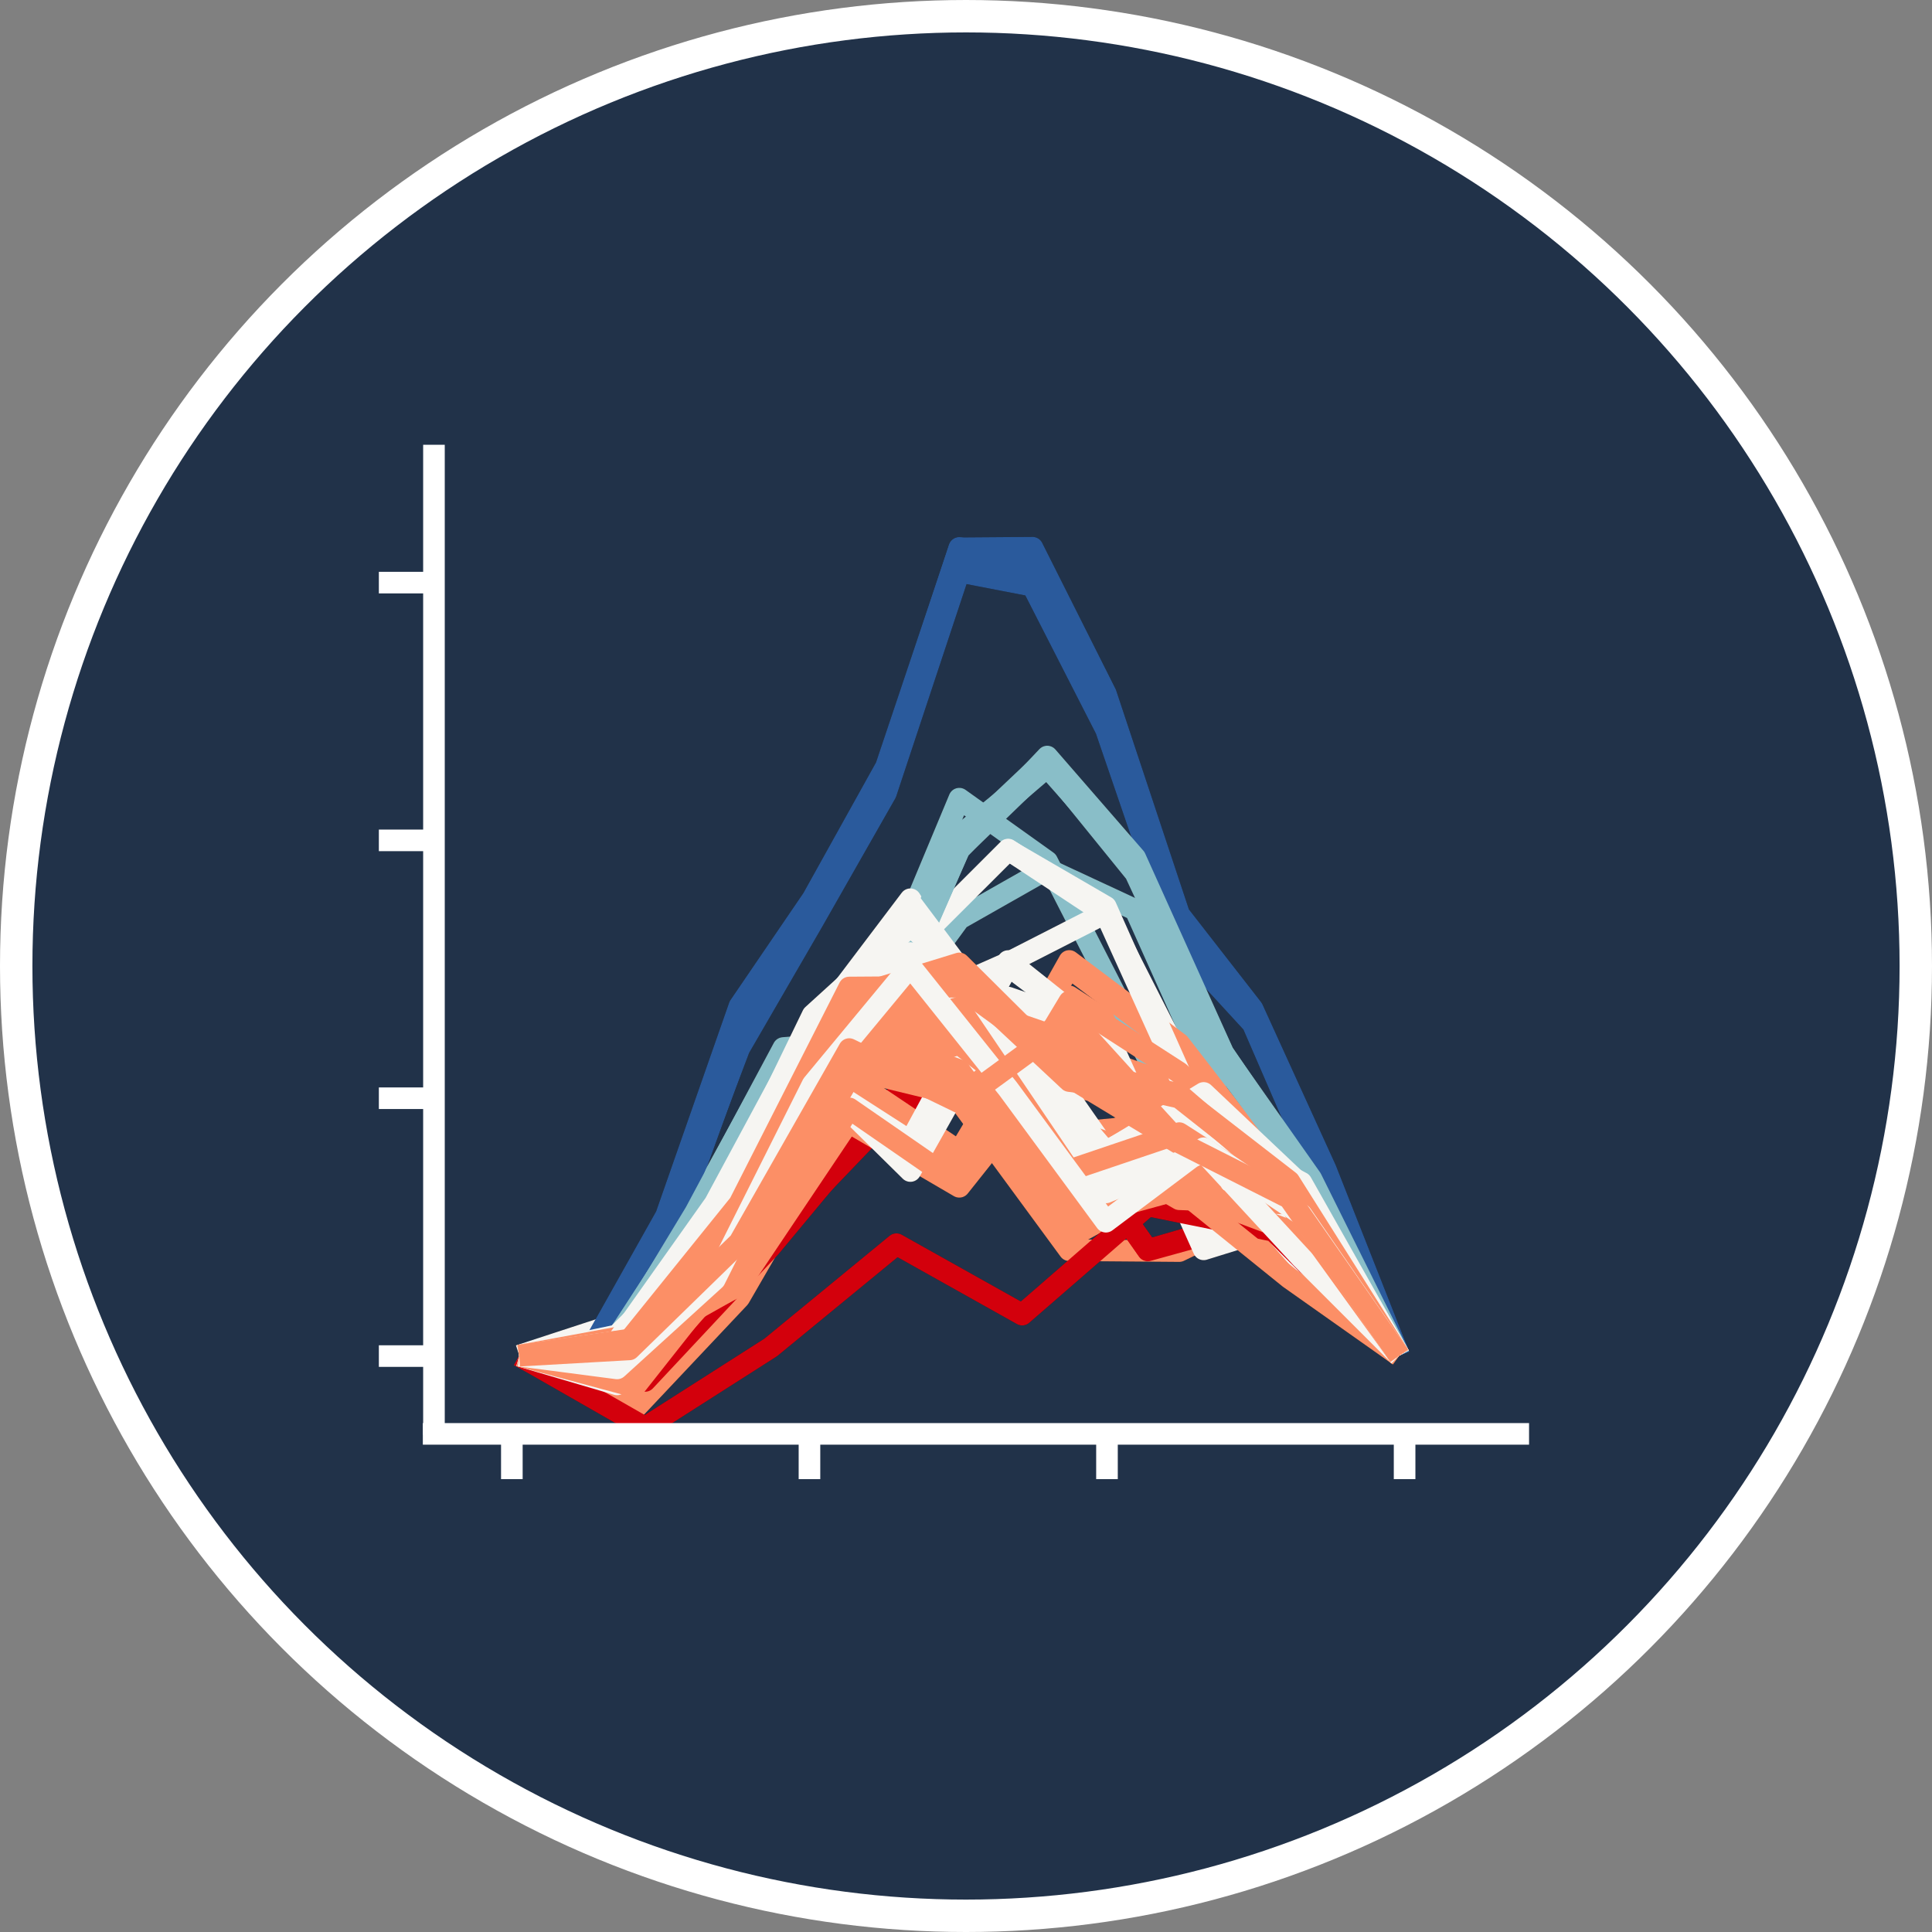 <svg id="Layer_1" data-name="Layer 1" xmlns="http://www.w3.org/2000/svg" width="63.09mm" height="63.09mm" viewBox="0 0 178.84 178.84"><rect x="0" y="0" width="178.84" height="178.84" fill="#808080" stroke="none"/><defs><style>.cls-1{fill:#213249;stroke-miterlimit:10;stroke-width:3px;}.cls-1,.cls-8{stroke:#fff;}.cls-2,.cls-3,.cls-4,.cls-5,.cls-6,.cls-7{fill:none;}.cls-2{stroke:#1c1a1c;}.cls-2,.cls-3,.cls-4,.cls-5,.cls-6,.cls-7,.cls-8{stroke-linejoin:round;stroke-width:2px;}.cls-3{stroke:#fc8f66;}.cls-4{stroke:#2a5a9c;}.cls-5{stroke:#89bec8;}.cls-6{stroke:#d3000c;}.cls-7{stroke:#f6f5f2;}.cls-8{fill:#fff;}</style></defs><title>profile</title><circle class="cls-1" cx="89.42" cy="89.42" r="87.92"/><polyline class="cls-2" points="48.07 125.49 48.07 125.49 58.26 124.66 68.44 115.88 78.61 97.28 88.8 94.79 98.98 109.41 109.16 104.72 119.34 112.18 129.52 125.49"/><polyline class="cls-2" points="48.07 125.49 48.07 125.49 58.26 126.31 68.44 117.27 78.61 98.72 88.8 95.56 98.98 110.3 109.16 104.74 119.34 111.68 129.52 125.49"/><polyline class="cls-2" points="48.07 125.49 48.07 125.49 58.26 125 68.44 119.21 78.61 102.78 88.8 107.55 98.98 92.23 109.16 98.87 119.34 110.17 129.52 125.49"/><polyline class="cls-2" points="48.07 125.49 48.07 125.49 58.26 125.11 68.44 113.34 78.61 93.47 88.8 90.69 98.98 100.59 109.16 102.31 119.34 110.17 129.52 125.49"/><polyline class="cls-2" points="48.07 125.49 48.07 125.49 58.26 124.88 68.44 116.44 78.61 98.25 88.8 95.53 98.98 110.2 109.16 104.85 119.34 112.2 129.52 125.49"/><polyline class="cls-2" points="48.07 125.49 48.07 125.49 58.26 124.2 68.44 115.36 78.61 96.55 88.8 94.89 98.98 109.4 109.16 105.87 119.34 112.7 129.52 125.49"/><polyline class="cls-2" points="48.07 125.49 48.07 125.49 58.26 124.15 68.44 115.53 78.61 96.96 88.8 95.18 98.98 108.25 109.16 103.55 119.34 111.9 129.52 125.49"/><polyline class="cls-2" points="48.07 125.49 48.07 125.49 54.86 127.47 61.65 115.56 68.44 96.82 75.22 84.51 82.01 71.53 88.8 51.12 95.58 52.22 102.37 65.72 109.16 85.62 115.95 94.3 122.73 109.43 129.52 125.49"/><polyline class="cls-2" points="48.07 125.49 48.07 125.49 58.26 124.3 68.44 114.97 78.61 96.66 88.8 91.46 98.98 106.41 109.16 104.28 119.34 111.88 129.52 125.49"/><polyline class="cls-2" points="48.07 125.49 48.07 125.49 58.26 124.59 68.44 115.56 78.61 97.2 88.8 92.03 98.98 106.38 109.16 103.26 119.34 111.14 129.52 125.49"/><polyline class="cls-2" points="48.07 125.49 48.07 125.49 58.26 130.93 68.44 120.13 78.61 102.55 88.8 101.87 98.98 115.73 109.16 115.81 119.34 110.88 129.52 125.49"/><polyline class="cls-2" points="48.07 125.49 48.07 125.49 58.26 124.73 68.44 115.39 78.61 96.76 88.8 90.81 98.98 104.88 109.16 103.95 119.34 111.23 129.52 125.49"/><polyline class="cls-2" points="48.07 125.49 48.07 125.49 58.26 125.02 68.44 115.23 78.61 96.36 88.8 92.28 98.98 106.61 109.16 104.05 119.34 110.91 129.52 125.49"/><polyline class="cls-2" points="48.07 125.49 48.07 125.49 58.26 124.78 68.44 115.13 78.61 96.61 88.8 94.38 98.98 109.32 109.16 103.83 119.34 111.47 129.52 125.49"/><polyline class="cls-2" points="48.07 125.49 48.07 125.49 56.22 126.3 64.36 118.91 72.51 99.6 80.65 96.2 88.8 85.06 96.94 80.44 105.09 84.23 113.23 102.4 121.38 109.35 129.52 125.49"/><polyline class="cls-2" points="48.07 125.49 48.07 125.49 58.26 124.64 68.44 114.95 78.61 97.01 88.8 93.09 98.98 107.36 109.16 103.85 119.34 111.39 129.52 125.49"/><polyline class="cls-2" points="48.07 125.49 48.07 125.49 58.26 124.28 68.44 115.03 78.61 97.04 88.8 93.26 98.98 107.09 109.16 103.33 119.34 111.13 129.52 125.49"/><polyline class="cls-2" points="48.07 125.49 48.07 125.49 58.26 123.69 68.44 114.67 78.61 96.73 88.8 92.79 98.98 106.81 109.16 103.03 119.34 110.68 129.52 125.49"/><polyline class="cls-2" points="48.07 125.49 48.07 125.49 58.26 124.52 68.44 112.1 78.61 92.26 88.8 89.96 98.98 99.52 109.16 101.77 119.34 109.84 129.52 125.49"/><polyline class="cls-2" points="48.07 125.49 48.07 125.49 58.26 125.39 68.44 113.21 78.61 93.37 88.8 90.52 98.98 100.23 109.16 101.28 119.34 110.5 129.52 125.49"/><polyline class="cls-2" points="48.07 125.49 48.07 125.49 58.26 124.37 68.44 112.19 78.61 92.28 88.8 89.76 98.98 99.18 109.16 101.42 119.34 110.13 129.52 125.49"/><polyline class="cls-2" points="48.07 125.49 48.07 125.49 56.22 126.72 64.36 116.28 72.51 99.98 80.65 93.46 88.8 73.93 96.94 79.74 105.09 95.66 113.23 111.77 121.38 111.6 129.52 125.49"/><polyline class="cls-2" points="48.07 125.49 48.07 125.49 59.71 127.83 71.34 115.4 82.98 101.4 94.62 99.12 106.25 115.75 117.89 112.53 129.52 125.49"/><polyline class="cls-2" points="48.07 125.49 48.07 125.49 59.71 127.72 71.34 114.62 82.98 102.48 94.62 99.44 106.25 115.7 117.89 112.33 129.52 125.49"/><polyline class="cls-2" points="48.07 125.49 48.07 125.49 57.12 125.86 66.17 113.06 75.22 104.64 84.27 93.12 93.32 89.12 102.37 84.5 111.42 102.31 120.47 111.89 129.52 125.49"/><polyline class="cls-2" points="48.07 125.49 48.07 125.49 58.26 124.65 68.44 118.93 78.61 103.77 88.8 107.06 98.98 88.95 109.16 96.61 119.34 109.73 129.52 125.49"/><polyline class="cls-2" points="48.07 125.49 48.07 125.49 58.26 124.55 68.44 116.01 78.61 97 88.8 98.2 98.98 112.45 109.16 105.1 119.34 111.86 129.52 125.49"/><polyline class="cls-2" points="48.07 125.49 48.07 125.49 58.26 124.44 68.44 113.33 78.61 96.15 88.8 93.35 98.98 105.83 109.16 102.66 119.34 111.08 129.52 125.49"/><polyline class="cls-2" points="48.07 125.49 48.07 125.49 57.12 125.9 66.17 114.28 75.22 95.73 84.27 90.07 93.32 96.9 102.37 108.59 111.42 105.34 120.47 114.08 129.52 125.49"/><polyline class="cls-2" points="48.07 125.49 48.07 125.49 58.26 123.51 68.44 109.26 78.61 100.94 88.8 107.64 98.98 95.44 109.16 103.19 119.34 113.62 129.52 125.49"/><polyline class="cls-2" points="48.07 125.49 48.07 125.49 58.26 125.47 68.44 110.81 78.61 103.91 88.8 109.86 98.98 97.06 109.16 100.65 119.34 111.57 129.52 125.49"/><polyline class="cls-2" points="48.07 125.49 48.07 125.49 54.86 127.42 61.65 114.94 68.44 97.03 75.22 85.33 82.01 73.41 88.8 52.92 95.58 54.23 102.37 67.52 109.16 87.36 115.95 94.75 122.73 110.4 129.52 125.49"/><polyline class="cls-2" points="48.07 125.49 48.07 125.49 56.22 125.16 64.36 112.05 72.51 97.23 80.65 96.29 88.8 77.64 96.94 70.82 105.09 80.5 113.23 98.56 121.38 109.34 129.52 125.49"/><polyline class="cls-2" points="48.07 125.49 48.07 125.49 56.22 125.65 64.36 112.78 72.51 97.49 80.65 96.62 88.8 77.88 96.94 70.18 105.09 80.12 113.23 98.41 121.38 108.89 129.52 125.49"/><polyline class="cls-2" points="48.07 125.49 48.07 125.49 56.22 123.92 64.36 112.38 72.51 98.23 80.65 96.27 88.8 77.96 96.94 71 105.09 80.22 113.23 97.79 121.38 109.38 129.52 125.49"/><polyline class="cls-2" points="48.07 125.49 48.07 125.49 58.26 124.41 68.44 112.45 78.61 95.5 88.8 96.21 98.98 96.8 109.16 103.02 119.34 110.99 129.52 125.49"/><polyline class="cls-2" points="48.07 125.49 48.07 125.49 58.26 125.09 68.44 115.36 78.61 96.38 88.8 93.31 98.98 107.89 109.16 103.78 119.34 110.66 129.52 125.49"/><polyline class="cls-2" points="48.07 125.49 48.07 125.49 57.12 125.39 66.17 112.76 75.22 95.05 84.27 89.25 93.32 98.79 102.37 110.47 111.42 106.05 120.47 114.94 129.52 125.49"/><polyline class="cls-2" points="48.07 125.49 48.07 125.49 58.26 126.98 68.44 113.38 78.61 96.77 88.8 96.41 98.98 109.79 109.16 106.18 119.34 115.47 129.52 125.49"/><polyline class="cls-2" points="48.07 125.49 48.07 125.49 57.12 126.86 66.17 112.88 75.22 96.88 84.27 89.44 93.32 96.8 102.37 109.73 111.42 105.41 120.47 115.75 129.52 125.49"/><polyline class="cls-2" points="48.07 125.49 48.07 125.49 58.26 128.99 68.44 116.1 78.61 97.86 88.8 95.47 98.98 108.92 109.16 105.49 119.34 116.69 129.52 125.49"/><polyline class="cls-2" points="48.07 125.49 48.07 125.49 58.26 125.21 68.44 115.21 78.61 96.77 88.8 94.03 98.98 108.63 109.16 104.45 119.34 111.95 129.52 125.49"/><polyline class="cls-2" points="48.07 125.49 48.07 125.49 58.26 124.03 68.44 117.02 78.61 99.76 88.8 106.6 98.98 89.58 109.16 97.25 119.34 111.17 129.52 125.49"/><polyline class="cls-2" points="48.07 125.49 48.07 125.49 57.12 124.69 66.17 117.24 75.22 98.27 84.27 84.54 93.32 95.07 102.37 109.29 111.42 106.31 120.47 109.51 129.52 125.49"/><polyline class="cls-2" points="48.07 125.49 48.07 125.49 57.12 122.53 66.17 114.85 75.22 95.2 84.27 83.24 93.32 97.62 102.37 106.5 111.42 103.72 120.47 110.47 129.52 125.49"/><polyline class="cls-2" points="48.07 125.49 48.07 125.49 57.12 124.17 66.17 113.25 75.22 99.48 84.27 108.4 93.32 92.34 102.37 95.46 111.42 115.65 120.47 112.84 129.52 125.49"/><polyline class="cls-2" points="48.07 125.49 48.07 125.49 57.12 126.5 66.17 115.32 75.22 100.98 84.27 105.91 93.32 89.39 102.37 96.19 111.42 114.76 120.47 111.54 129.52 125.49"/><polyline class="cls-2" points="48.07 125.49 48.07 125.49 57.12 124.8 66.17 114.17 75.22 99.84 84.27 105.66 93.32 88.96 102.37 96.17 111.42 114.56 120.47 111.47 129.52 125.49"/><polyline class="cls-2" points="48.07 125.49 48.07 125.49 58.26 125.33 68.44 108.94 78.61 96.03 88.8 99.09 98.98 114.57 109.16 108.93 119.34 117.64 129.52 125.49"/><polyline class="cls-2" points="48.07 125.49 48.07 125.49 58.26 124.64 68.44 115.85 78.61 97.26 88.8 94.13 98.98 108.49 109.16 104.51 119.34 111.96 129.52 125.49"/><polyline class="cls-2" points="48.07 125.49 48.07 125.49 57.12 124.93 66.17 115.11 75.22 101.96 84.27 87.69 93.32 78.64 102.37 84.62 111.42 104.6 120.47 110.21 129.52 125.49"/><polyline class="cls-2" points="48.07 125.49 48.07 125.49 57.12 124.82 66.17 114.64 75.22 101.67 84.27 87.71 93.32 78.68 102.37 83.94 111.42 104.28 120.47 110.46 129.52 125.49"/><polyline class="cls-2" points="48.07 125.49 48.07 125.49 57.12 126.42 66.17 113.57 75.22 97.06 84.27 89.72 93.32 97.41 102.37 109.97 111.42 106.56 120.47 116.78 129.52 125.49"/><polyline class="cls-2" points="48.07 125.49 48.07 125.49 57.12 125.3 66.17 112.63 75.22 95.77 84.27 89.8 93.32 97.47 102.37 110.19 111.42 106.53 120.47 116.79 129.52 125.49"/><polyline class="cls-2" points="48.07 125.49 48.07 125.49 57.12 126.1 66.17 113.67 75.22 96.6 84.27 89.12 93.32 96.96 102.37 109.59 111.42 106.16 120.47 116.02 129.52 125.49"/><polyline class="cls-2" points="48.07 125.49 48.07 125.49 54.86 127.1 61.65 115.46 68.44 96.71 75.22 84.18 82.01 71.31 88.8 50.72 95.58 52.31 102.37 66.15 109.16 86.2 115.95 94 122.73 109.25 129.52 125.49"/><polyline class="cls-2" points="48.07 125.49 48.07 125.49 54.86 124.64 61.65 112.55 68.44 93.14 75.22 83.19 82.01 70.98 88.8 50.75 95.58 50.7 102.37 64.22 109.16 84.66 115.95 93.38 122.73 108.26 129.52 125.49"/><polyline class="cls-2" points="48.07 125.49 48.07 125.49 57.12 126.06 66.17 113.54 75.22 96.3 84.27 89.64 93.32 97.52 102.37 110.63 111.42 105.81 120.47 115.53 129.52 125.49"/><polyline class="cls-2" points="48.07 125.49 48.07 125.49 59.71 132.15 71.34 124.73 82.98 115.17 94.62 121.69 106.25 111.59 117.89 113.94 129.52 125.49"/><polyline class="cls-2" points="48.07 125.49 48.07 125.49 58.26 123.56 68.44 112.1 78.61 94.68 88.8 101.41 98.98 94.13 109.16 105.35 119.34 110.19 129.52 125.49"/><polyline class="cls-2" points="48.07 125.49 48.07 125.49 56.22 125.21 64.36 112.81 72.51 98.44 80.65 97.34 88.8 78.59 96.94 70.72 105.09 79.83 113.23 97.52 121.38 109.1 129.52 125.49"/><polyline class="cls-2" points="48.07 125.49 48.07 125.49 56.22 125.2 64.36 112.65 72.51 98.05 80.65 97.13 88.8 78.63 96.94 70.03 105.09 79.41 113.23 97.46 121.38 109.48 129.52 125.49"/><polyline class="cls-2" points="48.07 125.49 48.07 125.49 56.22 125.71 64.36 112.24 72.51 97.01 80.65 96.28 88.8 77.37 96.94 70.76 105.09 80.81 113.23 98.33 121.38 109.61 129.52 125.49"/><polyline class="cls-2" points="48.07 125.49 48.07 125.49 57.12 128.15 66.17 115.67 75.22 98.01 84.27 91.21 93.32 97.76 102.37 109.91 111.42 105.82 120.47 115.94 129.52 125.49"/><polyline class="cls-2" points="48.07 125.49 48.07 125.49 58.26 124.14 68.44 118.98 78.61 102.6 88.8 109.64 98.98 92.71 109.16 99.28 119.34 108.97 129.52 125.49"/><polyline class="cls-2" points="48.07 125.49 48.07 125.49 57.12 125.02 66.17 112.65 75.22 93.96 84.27 85.73 93.32 93.46 102.37 106.41 111.42 104.03 120.47 114.63 129.52 125.49"/><polyline class="cls-2" points="48.07 125.49 48.07 125.49 58.26 125.65 68.44 117.2 78.61 99.78 88.8 96.64 98.98 104.5 109.16 108.15 119.34 110.1 129.52 125.49"/><polyline class="cls-2" points="48.07 125.49 48.07 125.49 58.26 126.88 68.44 116.49 78.61 98.52 88.8 95.04 98.98 105.15 109.16 111.01 119.34 111.42 129.52 125.49"/><polyline class="cls-2" points="48.07 125.49 48.07 125.49 57.12 124.24 66.17 115.31 75.22 97.47 84.27 85.26 93.32 97.07 102.37 106.67 111.42 101.17 120.47 109.73 129.52 125.49"/><polyline class="cls-2" points="48.07 125.49 48.07 125.49 57.12 124.12 66.17 116.28 75.22 98.2 84.27 85.06 93.32 97.74 102.37 110.81 111.42 104.66 120.47 109.47 129.52 125.49"/><polyline class="cls-2" points="48.07 125.49 48.07 125.49 57.12 123.61 66.17 114.63 75.22 96.9 84.27 84.08 93.32 95.74 102.37 106.67 111.42 101.86 120.47 110.44 129.52 125.49"/><polyline class="cls-2" points="48.07 125.49 48.07 125.49 57.12 126.15 66.17 116.62 75.22 96.94 84.27 83.53 93.32 95.59 102.37 108.55 111.42 103.87 120.47 110.12 129.52 125.49"/><polyline class="cls-2" points="48.07 125.49 48.07 125.49 57.12 124.71 66.17 116.26 75.22 97.47 84.27 85.09 93.32 97.07 102.37 107.34 111.42 101.46 120.47 110.14 129.52 125.49"/><polyline class="cls-2" points="48.07 125.49 48.07 125.49 57.12 124.45 66.17 116.03 75.22 97.72 84.27 84.95 93.32 96.34 102.37 106.6 111.42 101.62 120.47 110 129.52 125.49"/><polyline class="cls-2" points="48.07 125.49 48.07 125.49 58.26 128.23 68.44 116.8 78.61 98.92 88.8 101.39 98.98 112.69 109.16 110.08 119.34 118.3 129.52 125.49"/><polyline class="cls-2" points="48.07 125.49 48.07 125.49 58.26 123.61 68.44 114.22 78.61 95.23 88.8 99.07 98.98 112.88 109.16 110.09 119.34 113.91 129.52 125.49"/><polyline class="cls-2" points="48.07 125.49 48.07 125.49 58.26 126.1 68.44 116.01 78.61 96.05 88.8 91.3 98.98 99.71 109.16 105.87 119.34 111.25 129.52 125.49"/><polyline class="cls-2" points="48.07 125.49 48.07 125.49 57.12 124.18 66.17 111.41 75.22 94.6 84.27 88.22 93.32 97.07 102.37 110.38 111.42 106.64 120.47 116.44 129.52 125.49"/><polyline class="cls-2" points="48.07 125.49 48.07 125.49 58.26 124 68.44 115.18 78.61 95.78 88.8 93.28 98.98 108.33 109.16 104.89 119.34 111.4 129.52 125.49"/><polyline class="cls-2" points="48.07 125.49 48.07 125.49 58.26 125.92 68.44 114.16 78.61 94.13 88.8 90.56 98.98 100.07 109.16 101.46 119.34 109.35 129.52 125.49"/><polyline class="cls-2" points="48.07 125.49 48.07 125.49 58.26 124.05 68.44 111.43 78.61 91.41 88.8 91.34 98.98 98.79 109.16 101.3 119.34 110.09 129.52 125.49"/><polyline class="cls-2" points="48.07 125.49 48.07 125.49 58.26 125.11 68.44 112.27 78.61 92.31 88.8 89.18 98.98 99.29 109.16 101.61 119.34 109.65 129.52 125.49"/><polyline class="cls-2" points="48.07 125.49 48.07 125.49 57.12 126.67 66.17 118.44 75.22 100.38 84.27 89.45 93.32 100.79 102.37 113.09 111.42 106.29 120.47 112.42 129.52 125.49"/><polyline class="cls-2" points="48.07 125.49 48.07 125.49 58.26 124.91 68.44 114.99 78.61 97.11 88.8 102.05 98.98 94.6 109.16 105.75 119.34 110.9 129.52 125.49"/><polyline class="cls-3" points="48.07 125.49 48.07 125.49 58.26 124.66 68.44 115.88 78.61 97.28 88.8 94.79 98.98 109.41 109.16 104.72 119.34 112.18 129.52 125.49"/><polyline class="cls-3" points="48.07 125.49 48.07 125.49 58.26 126.31 68.44 117.27 78.61 98.72 88.8 95.56 98.98 110.3 109.16 104.74 119.34 111.68 129.52 125.49"/><polyline class="cls-3" points="48.07 125.49 48.07 125.49 58.26 125 68.44 119.21 78.61 102.78 88.8 107.55 98.98 92.23 109.16 98.87 119.34 110.17 129.52 125.49"/><polyline class="cls-3" points="48.07 125.49 48.07 125.49 58.26 125.11 68.44 113.34 78.61 93.47 88.8 90.69 98.98 100.59 109.16 102.31 119.34 110.17 129.52 125.49"/><polyline class="cls-3" points="48.07 125.49 48.07 125.49 58.26 124.88 68.44 116.44 78.61 98.25 88.8 95.53 98.98 110.2 109.16 104.85 119.34 112.2 129.52 125.49"/><polyline class="cls-3" points="48.07 125.49 48.07 125.49 58.26 124.2 68.44 115.36 78.61 96.55 88.8 94.89 98.98 109.4 109.16 105.87 119.34 112.7 129.52 125.49"/><polyline class="cls-3" points="48.07 125.49 48.07 125.49 58.26 124.15 68.44 115.53 78.61 96.96 88.8 95.18 98.98 108.25 109.16 103.55 119.34 111.9 129.52 125.49"/><polyline class="cls-4" points="48.07 125.49 48.07 125.49 54.86 127.47 61.65 115.56 68.44 96.82 75.22 84.51 82.01 71.53 88.8 51.12 95.58 52.22 102.37 65.72 109.16 85.62 115.95 94.3 122.73 109.43 129.52 125.49"/><polyline class="cls-3" points="48.07 125.49 48.07 125.49 58.26 124.3 68.44 114.97 78.61 96.66 88.8 91.46 98.98 106.41 109.16 104.28 119.34 111.88 129.52 125.49"/><polyline class="cls-3" points="48.07 125.49 48.07 125.49 58.26 124.59 68.44 115.56 78.61 97.2 88.8 92.03 98.98 106.38 109.16 103.26 119.34 111.14 129.52 125.49"/><polyline class="cls-3" points="48.07 125.49 48.07 125.49 58.26 130.93 68.44 120.13 78.61 102.55 88.8 101.87 98.98 115.73 109.16 115.81 119.34 110.88 129.52 125.49"/><polyline class="cls-3" points="48.07 125.49 48.07 125.49 58.26 124.73 68.44 115.39 78.61 96.76 88.8 90.81 98.98 104.88 109.16 103.95 119.34 111.23 129.52 125.49"/><polyline class="cls-3" points="48.07 125.49 48.07 125.49 58.26 125.02 68.44 115.23 78.61 96.36 88.8 92.28 98.98 106.61 109.16 104.05 119.34 110.91 129.52 125.49"/><polyline class="cls-3" points="48.07 125.49 48.07 125.49 58.26 124.78 68.44 115.13 78.61 96.61 88.8 94.38 98.98 109.32 109.16 103.83 119.34 111.47 129.52 125.49"/><polyline class="cls-5" points="48.07 125.49 48.07 125.49 56.22 126.3 64.36 118.91 72.51 99.6 80.65 96.2 88.8 85.06 96.94 80.44 105.09 84.23 113.23 102.4 121.38 109.35 129.52 125.49"/><polyline class="cls-3" points="48.07 125.49 48.07 125.49 58.26 124.64 68.44 114.95 78.61 97.01 88.8 93.09 98.98 107.36 109.16 103.85 119.34 111.39 129.52 125.49"/><polyline class="cls-3" points="48.07 125.49 48.07 125.49 58.26 124.28 68.44 115.03 78.61 97.04 88.8 93.26 98.98 107.09 109.16 103.33 119.34 111.13 129.52 125.49"/><polyline class="cls-3" points="48.07 125.49 48.07 125.49 58.26 123.69 68.44 114.67 78.61 96.73 88.8 92.79 98.98 106.81 109.16 103.03 119.34 110.68 129.52 125.49"/><polyline class="cls-3" points="48.07 125.49 48.07 125.49 58.26 124.52 68.44 112.1 78.61 92.26 88.8 89.96 98.98 99.52 109.16 101.77 119.34 109.84 129.52 125.49"/><polyline class="cls-3" points="48.07 125.49 48.07 125.49 58.26 125.39 68.44 113.21 78.61 93.37 88.8 90.52 98.98 100.23 109.16 101.28 119.34 110.5 129.52 125.49"/><polyline class="cls-3" points="48.07 125.49 48.07 125.49 58.26 124.37 68.44 112.19 78.61 92.28 88.8 89.76 98.98 99.18 109.16 101.42 119.34 110.13 129.52 125.49"/><polyline class="cls-5" points="48.07 125.49 48.07 125.49 56.22 126.72 64.36 116.28 72.51 99.98 80.65 93.46 88.8 73.93 96.94 79.74 105.09 95.66 113.23 111.77 121.38 111.6 129.52 125.49"/><polyline class="cls-6" points="48.07 125.49 48.07 125.49 59.71 127.83 71.34 115.4 82.98 101.4 94.62 99.12 106.25 115.75 117.89 112.53 129.52 125.49"/><polyline class="cls-6" points="48.07 125.49 48.07 125.49 59.71 127.72 71.34 114.62 82.98 102.48 94.62 99.44 106.25 115.7 117.89 112.33 129.52 125.49"/><polyline class="cls-7" points="48.07 125.49 48.07 125.49 57.12 125.86 66.17 113.06 75.22 104.64 84.27 93.12 93.32 89.12 102.37 84.5 111.42 102.31 120.47 111.89 129.52 125.49"/><polyline class="cls-3" points="48.07 125.49 48.07 125.49 58.26 124.65 68.44 118.93 78.61 103.77 88.8 107.06 98.98 88.95 109.16 96.61 119.34 109.73 129.52 125.49"/><polyline class="cls-3" points="48.07 125.49 48.07 125.49 58.26 124.55 68.44 116.01 78.61 97 88.8 98.2 98.98 112.45 109.16 105.1 119.34 111.86 129.52 125.49"/><polyline class="cls-3" points="48.07 125.49 48.07 125.49 58.26 124.44 68.44 113.33 78.61 96.15 88.8 93.35 98.98 105.83 109.16 102.66 119.34 111.08 129.52 125.49"/><polyline class="cls-7" points="48.07 125.49 48.07 125.49 57.12 125.9 66.17 114.28 75.22 95.73 84.27 90.07 93.32 96.9 102.37 108.59 111.42 105.34 120.47 114.08 129.52 125.49"/><polyline class="cls-3" points="48.07 125.49 48.07 125.49 58.26 123.51 68.44 109.26 78.61 100.94 88.8 107.64 98.98 95.44 109.16 103.19 119.34 113.62 129.52 125.49"/><polyline class="cls-3" points="48.07 125.49 48.07 125.49 58.26 125.47 68.44 110.81 78.61 103.91 88.8 109.86 98.98 97.06 109.16 100.65 119.34 111.57 129.52 125.49"/><polyline class="cls-4" points="48.07 125.49 48.07 125.49 54.86 127.42 61.65 114.94 68.44 97.03 75.22 85.33 82.01 73.41 88.8 52.92 95.58 54.23 102.37 67.52 109.16 87.36 115.95 94.75 122.73 110.4 129.52 125.49"/><polyline class="cls-5" points="48.07 125.49 48.07 125.49 56.22 125.16 64.36 112.05 72.51 97.23 80.65 96.29 88.8 77.64 96.94 70.82 105.09 80.5 113.23 98.56 121.38 109.34 129.52 125.49"/><polyline class="cls-5" points="48.07 125.49 48.07 125.49 56.22 125.65 64.36 112.78 72.51 97.49 80.65 96.62 88.8 77.88 96.94 70.18 105.09 80.12 113.23 98.41 121.38 108.89 129.52 125.49"/><polyline class="cls-5" points="48.07 125.49 48.07 125.49 56.22 123.92 64.36 112.38 72.51 98.23 80.65 96.27 88.8 77.96 96.94 71 105.09 80.22 113.23 97.79 121.38 109.38 129.52 125.49"/><polyline class="cls-3" points="48.07 125.49 48.07 125.49 58.26 124.41 68.44 112.45 78.61 95.5 88.8 96.21 98.98 96.8 109.16 103.02 119.34 110.99 129.52 125.49"/><polyline class="cls-3" points="48.07 125.49 48.07 125.49 58.26 125.09 68.44 115.36 78.61 96.38 88.8 93.31 98.98 107.89 109.16 103.78 119.34 110.66 129.52 125.49"/><polyline class="cls-7" points="48.07 125.49 48.07 125.49 57.12 125.39 66.17 112.76 75.22 95.05 84.27 89.25 93.32 98.79 102.37 110.47 111.42 106.05 120.47 114.94 129.52 125.49"/><polyline class="cls-3" points="48.07 125.49 48.07 125.49 58.26 126.98 68.44 113.38 78.61 96.77 88.8 96.41 98.98 109.79 109.16 106.18 119.34 115.47 129.52 125.49"/><polyline class="cls-7" points="48.07 125.49 48.07 125.49 57.12 126.86 66.17 112.88 75.22 96.88 84.27 89.44 93.32 96.8 102.37 109.73 111.42 105.41 120.47 115.75 129.52 125.49"/><polyline class="cls-3" points="48.07 125.49 48.07 125.49 58.26 128.99 68.44 116.1 78.61 97.86 88.8 95.47 98.98 108.92 109.16 105.49 119.34 116.69 129.52 125.49"/><polyline class="cls-3" points="48.07 125.49 48.07 125.49 58.26 125.21 68.44 115.21 78.61 96.77 88.8 94.03 98.98 108.63 109.16 104.45 119.34 111.95 129.52 125.49"/><polyline class="cls-3" points="48.07 125.49 48.07 125.49 58.26 124.03 68.44 117.02 78.61 99.76 88.8 106.6 98.98 89.58 109.16 97.25 119.34 111.17 129.52 125.49"/><polyline class="cls-7" points="48.07 125.49 48.07 125.49 57.12 124.69 66.17 117.24 75.22 98.27 84.27 84.54 93.32 95.07 102.37 109.29 111.42 106.31 120.47 109.51 129.52 125.49"/><polyline class="cls-7" points="48.07 125.49 48.07 125.49 57.12 122.53 66.17 114.85 75.22 95.2 84.27 83.24 93.32 97.62 102.37 106.5 111.42 103.72 120.47 110.47 129.52 125.49"/><polyline class="cls-7" points="48.07 125.49 48.07 125.49 57.12 124.17 66.17 113.25 75.22 99.48 84.27 108.4 93.32 92.34 102.37 95.46 111.42 115.65 120.47 112.84 129.52 125.49"/><polyline class="cls-7" points="48.07 125.49 48.07 125.49 57.12 126.5 66.17 115.32 75.22 100.98 84.27 105.91 93.32 89.39 102.37 96.19 111.42 114.76 120.47 111.54 129.52 125.49"/><polyline class="cls-7" points="48.07 125.49 48.07 125.49 57.12 124.8 66.17 114.17 75.22 99.84 84.27 105.66 93.32 88.96 102.37 96.17 111.42 114.56 120.47 111.47 129.52 125.49"/><polyline class="cls-3" points="48.07 125.49 48.07 125.49 58.26 125.33 68.44 108.94 78.61 96.03 88.8 99.09 98.98 114.57 109.16 108.93 119.34 117.64 129.52 125.49"/><polyline class="cls-3" points="48.07 125.49 48.07 125.49 58.26 124.64 68.44 115.85 78.61 97.26 88.8 94.13 98.98 108.49 109.16 104.51 119.34 111.96 129.52 125.49"/><polyline class="cls-7" points="48.07 125.49 48.07 125.49 57.12 124.93 66.17 115.11 75.22 101.96 84.27 87.69 93.32 78.64 102.37 84.62 111.42 104.6 120.47 110.21 129.52 125.49"/><polyline class="cls-7" points="48.07 125.49 48.07 125.49 57.12 124.82 66.17 114.64 75.22 101.67 84.27 87.71 93.32 78.68 102.37 83.94 111.42 104.28 120.47 110.46 129.52 125.49"/><polyline class="cls-7" points="48.07 125.49 48.07 125.49 57.12 126.42 66.17 113.57 75.22 97.06 84.27 89.72 93.32 97.41 102.37 109.97 111.42 106.56 120.47 116.78 129.52 125.49"/><polyline class="cls-7" points="48.07 125.49 48.07 125.49 57.12 125.3 66.17 112.63 75.22 95.77 84.27 89.8 93.32 97.47 102.37 110.19 111.42 106.53 120.47 116.79 129.52 125.49"/><polyline class="cls-7" points="48.07 125.49 48.07 125.49 57.12 126.1 66.17 113.67 75.22 96.6 84.27 89.12 93.32 96.96 102.37 109.59 111.42 106.16 120.47 116.02 129.52 125.49"/><polyline class="cls-4" points="48.07 125.49 48.07 125.49 54.86 127.1 61.65 115.46 68.44 96.71 75.22 84.18 82.01 71.31 88.8 50.72 95.58 52.31 102.37 66.15 109.16 86.2 115.95 94 122.73 109.25 129.52 125.49"/><polyline class="cls-4" points="48.07 125.49 48.07 125.49 54.86 124.64 61.65 112.55 68.44 93.14 75.22 83.19 82.01 70.98 88.8 50.75 95.58 50.7 102.37 64.22 109.16 84.66 115.95 93.38 122.73 108.26 129.52 125.49"/><polyline class="cls-7" points="48.07 125.49 48.07 125.49 57.12 126.06 66.17 113.54 75.22 96.3 84.27 89.64 93.32 97.52 102.37 110.63 111.42 105.81 120.47 115.53 129.52 125.49"/><polyline class="cls-6" points="48.07 125.49 48.07 125.49 59.71 132.15 71.34 124.73 82.98 115.17 94.62 121.69 106.25 111.59 117.89 113.94 129.52 125.49"/><polyline class="cls-3" points="48.07 125.49 48.07 125.49 58.26 123.56 68.44 112.1 78.61 94.68 88.8 101.41 98.98 94.13 109.16 105.35 119.34 110.19 129.52 125.49"/><polyline class="cls-5" points="48.07 125.49 48.07 125.49 56.22 125.21 64.36 112.81 72.51 98.44 80.65 97.34 88.8 78.59 96.94 70.72 105.09 79.83 113.23 97.52 121.38 109.1 129.52 125.49"/><polyline class="cls-5" points="48.07 125.49 48.07 125.49 56.22 125.2 64.36 112.65 72.51 98.05 80.65 97.13 88.8 78.63 96.94 70.03 105.09 79.41 113.23 97.46 121.38 109.48 129.52 125.49"/><polyline class="cls-5" points="48.07 125.49 48.07 125.49 56.22 125.71 64.36 112.24 72.51 97.01 80.65 96.28 88.8 77.37 96.94 70.76 105.09 80.81 113.23 98.33 121.38 109.61 129.52 125.49"/><polyline class="cls-7" points="48.07 125.49 48.07 125.49 57.12 128.15 66.17 115.67 75.22 98.01 84.27 91.21 93.32 97.76 102.37 109.91 111.42 105.82 120.47 115.94 129.52 125.49"/><polyline class="cls-3" points="48.07 125.49 48.07 125.49 58.26 124.14 68.44 118.98 78.61 102.6 88.8 109.64 98.98 92.71 109.16 99.28 119.34 108.97 129.52 125.49"/><polyline class="cls-7" points="48.07 125.49 48.07 125.49 57.12 125.02 66.17 112.65 75.22 93.96 84.27 85.73 93.32 93.46 102.37 106.41 111.42 104.03 120.47 114.63 129.52 125.49"/><polyline class="cls-3" points="48.07 125.49 48.07 125.49 58.26 125.65 68.44 117.2 78.61 99.78 88.8 96.64 98.98 104.5 109.16 108.15 119.34 110.1 129.52 125.49"/><polyline class="cls-3" points="48.07 125.49 48.07 125.49 58.26 126.88 68.44 116.49 78.61 98.52 88.8 95.04 98.98 105.15 109.16 111.01 119.34 111.42 129.52 125.49"/><polyline class="cls-7" points="48.07 125.49 48.07 125.49 57.12 124.24 66.17 115.31 75.22 97.47 84.27 85.26 93.32 97.07 102.37 106.67 111.42 101.17 120.47 109.73 129.52 125.49"/><polyline class="cls-7" points="48.07 125.49 48.07 125.49 57.12 124.12 66.17 116.28 75.22 98.2 84.27 85.06 93.32 97.74 102.37 110.81 111.42 104.66 120.47 109.47 129.52 125.49"/><polyline class="cls-7" points="48.07 125.49 48.07 125.49 57.12 123.61 66.17 114.63 75.22 96.9 84.27 84.08 93.32 95.74 102.37 106.67 111.42 101.86 120.47 110.44 129.52 125.49"/><polyline class="cls-7" points="48.07 125.49 48.07 125.49 57.12 126.15 66.17 116.62 75.22 96.94 84.27 83.53 93.32 95.59 102.37 108.55 111.42 103.87 120.47 110.12 129.52 125.49"/><polyline class="cls-7" points="48.07 125.49 48.07 125.49 57.12 124.71 66.17 116.26 75.22 97.47 84.27 85.09 93.32 97.07 102.37 107.34 111.42 101.46 120.47 110.14 129.52 125.49"/><polyline class="cls-7" points="48.07 125.49 48.07 125.49 57.12 124.45 66.17 116.03 75.22 97.72 84.27 84.95 93.32 96.34 102.37 106.6 111.42 101.62 120.47 110 129.52 125.49"/><polyline class="cls-3" points="48.07 125.49 48.07 125.49 58.26 128.23 68.44 116.8 78.61 98.92 88.8 101.39 98.98 112.69 109.16 110.08 119.34 118.3 129.52 125.49"/><polyline class="cls-3" points="48.07 125.49 48.07 125.49 58.26 123.61 68.44 114.22 78.61 95.23 88.8 99.07 98.98 112.88 109.16 110.09 119.34 113.91 129.52 125.49"/><polyline class="cls-3" points="48.07 125.49 48.07 125.49 58.26 126.1 68.44 116.01 78.61 96.05 88.8 91.3 98.98 99.71 109.16 105.87 119.34 111.25 129.52 125.49"/><polyline class="cls-7" points="48.07 125.49 48.07 125.49 57.12 124.18 66.17 111.41 75.22 94.6 84.27 88.22 93.32 97.07 102.37 110.38 111.42 106.64 120.47 116.44 129.52 125.49"/><polyline class="cls-3" points="48.07 125.49 48.07 125.49 58.26 124 68.44 115.18 78.61 95.78 88.8 93.28 98.98 108.33 109.16 104.89 119.34 111.4 129.52 125.49"/><polyline class="cls-3" points="48.07 125.49 48.07 125.49 58.26 125.92 68.44 114.16 78.61 94.13 88.8 90.56 98.98 100.07 109.16 101.46 119.34 109.35 129.52 125.49"/><polyline class="cls-3" points="48.07 125.49 48.07 125.49 58.26 124.05 68.44 111.43 78.61 91.41 88.8 91.34 98.98 98.79 109.16 101.3 119.34 110.09 129.52 125.49"/><polyline class="cls-3" points="48.07 125.49 48.07 125.49 58.26 125.11 68.44 112.27 78.61 92.31 88.8 89.18 98.98 99.29 109.16 101.61 119.34 109.65 129.52 125.49"/><polyline class="cls-7" points="48.07 125.49 48.07 125.49 57.12 126.67 66.17 118.44 75.22 100.38 84.27 89.45 93.32 100.79 102.37 113.09 111.42 106.29 120.47 112.42 129.52 125.49"/><polyline class="cls-3" points="48.07 125.49 48.07 125.49 58.26 124.91 68.44 114.99 78.61 97.11 88.8 102.05 98.98 94.6 109.16 105.75 119.34 110.9 129.52 125.49"/><line class="cls-8" x1="35.07" y1="125.53" x2="39.24" y2="125.53"/><line class="cls-8" x1="35.07" y1="101.66" x2="39.24" y2="101.66"/><line class="cls-8" x1="35.07" y1="77.79" x2="39.24" y2="77.79"/><line class="cls-8" x1="35.07" y1="53.93" x2="39.24" y2="53.93"/><line class="cls-8" x1="47.38" y1="132.75" x2="47.38" y2="136.92"/><line class="cls-8" x1="74.93" y1="132.75" x2="74.93" y2="136.92"/><line class="cls-8" x1="102.47" y1="132.75" x2="102.47" y2="136.92"/><line class="cls-8" x1="130.02" y1="132.75" x2="130.02" y2="136.92"/><line class="cls-8" x1="40.17" y1="41.17" x2="40.17" y2="132.82"/><line class="cls-8" x1="39.14" y1="132.73" x2="141.54" y2="132.73"/></svg>
